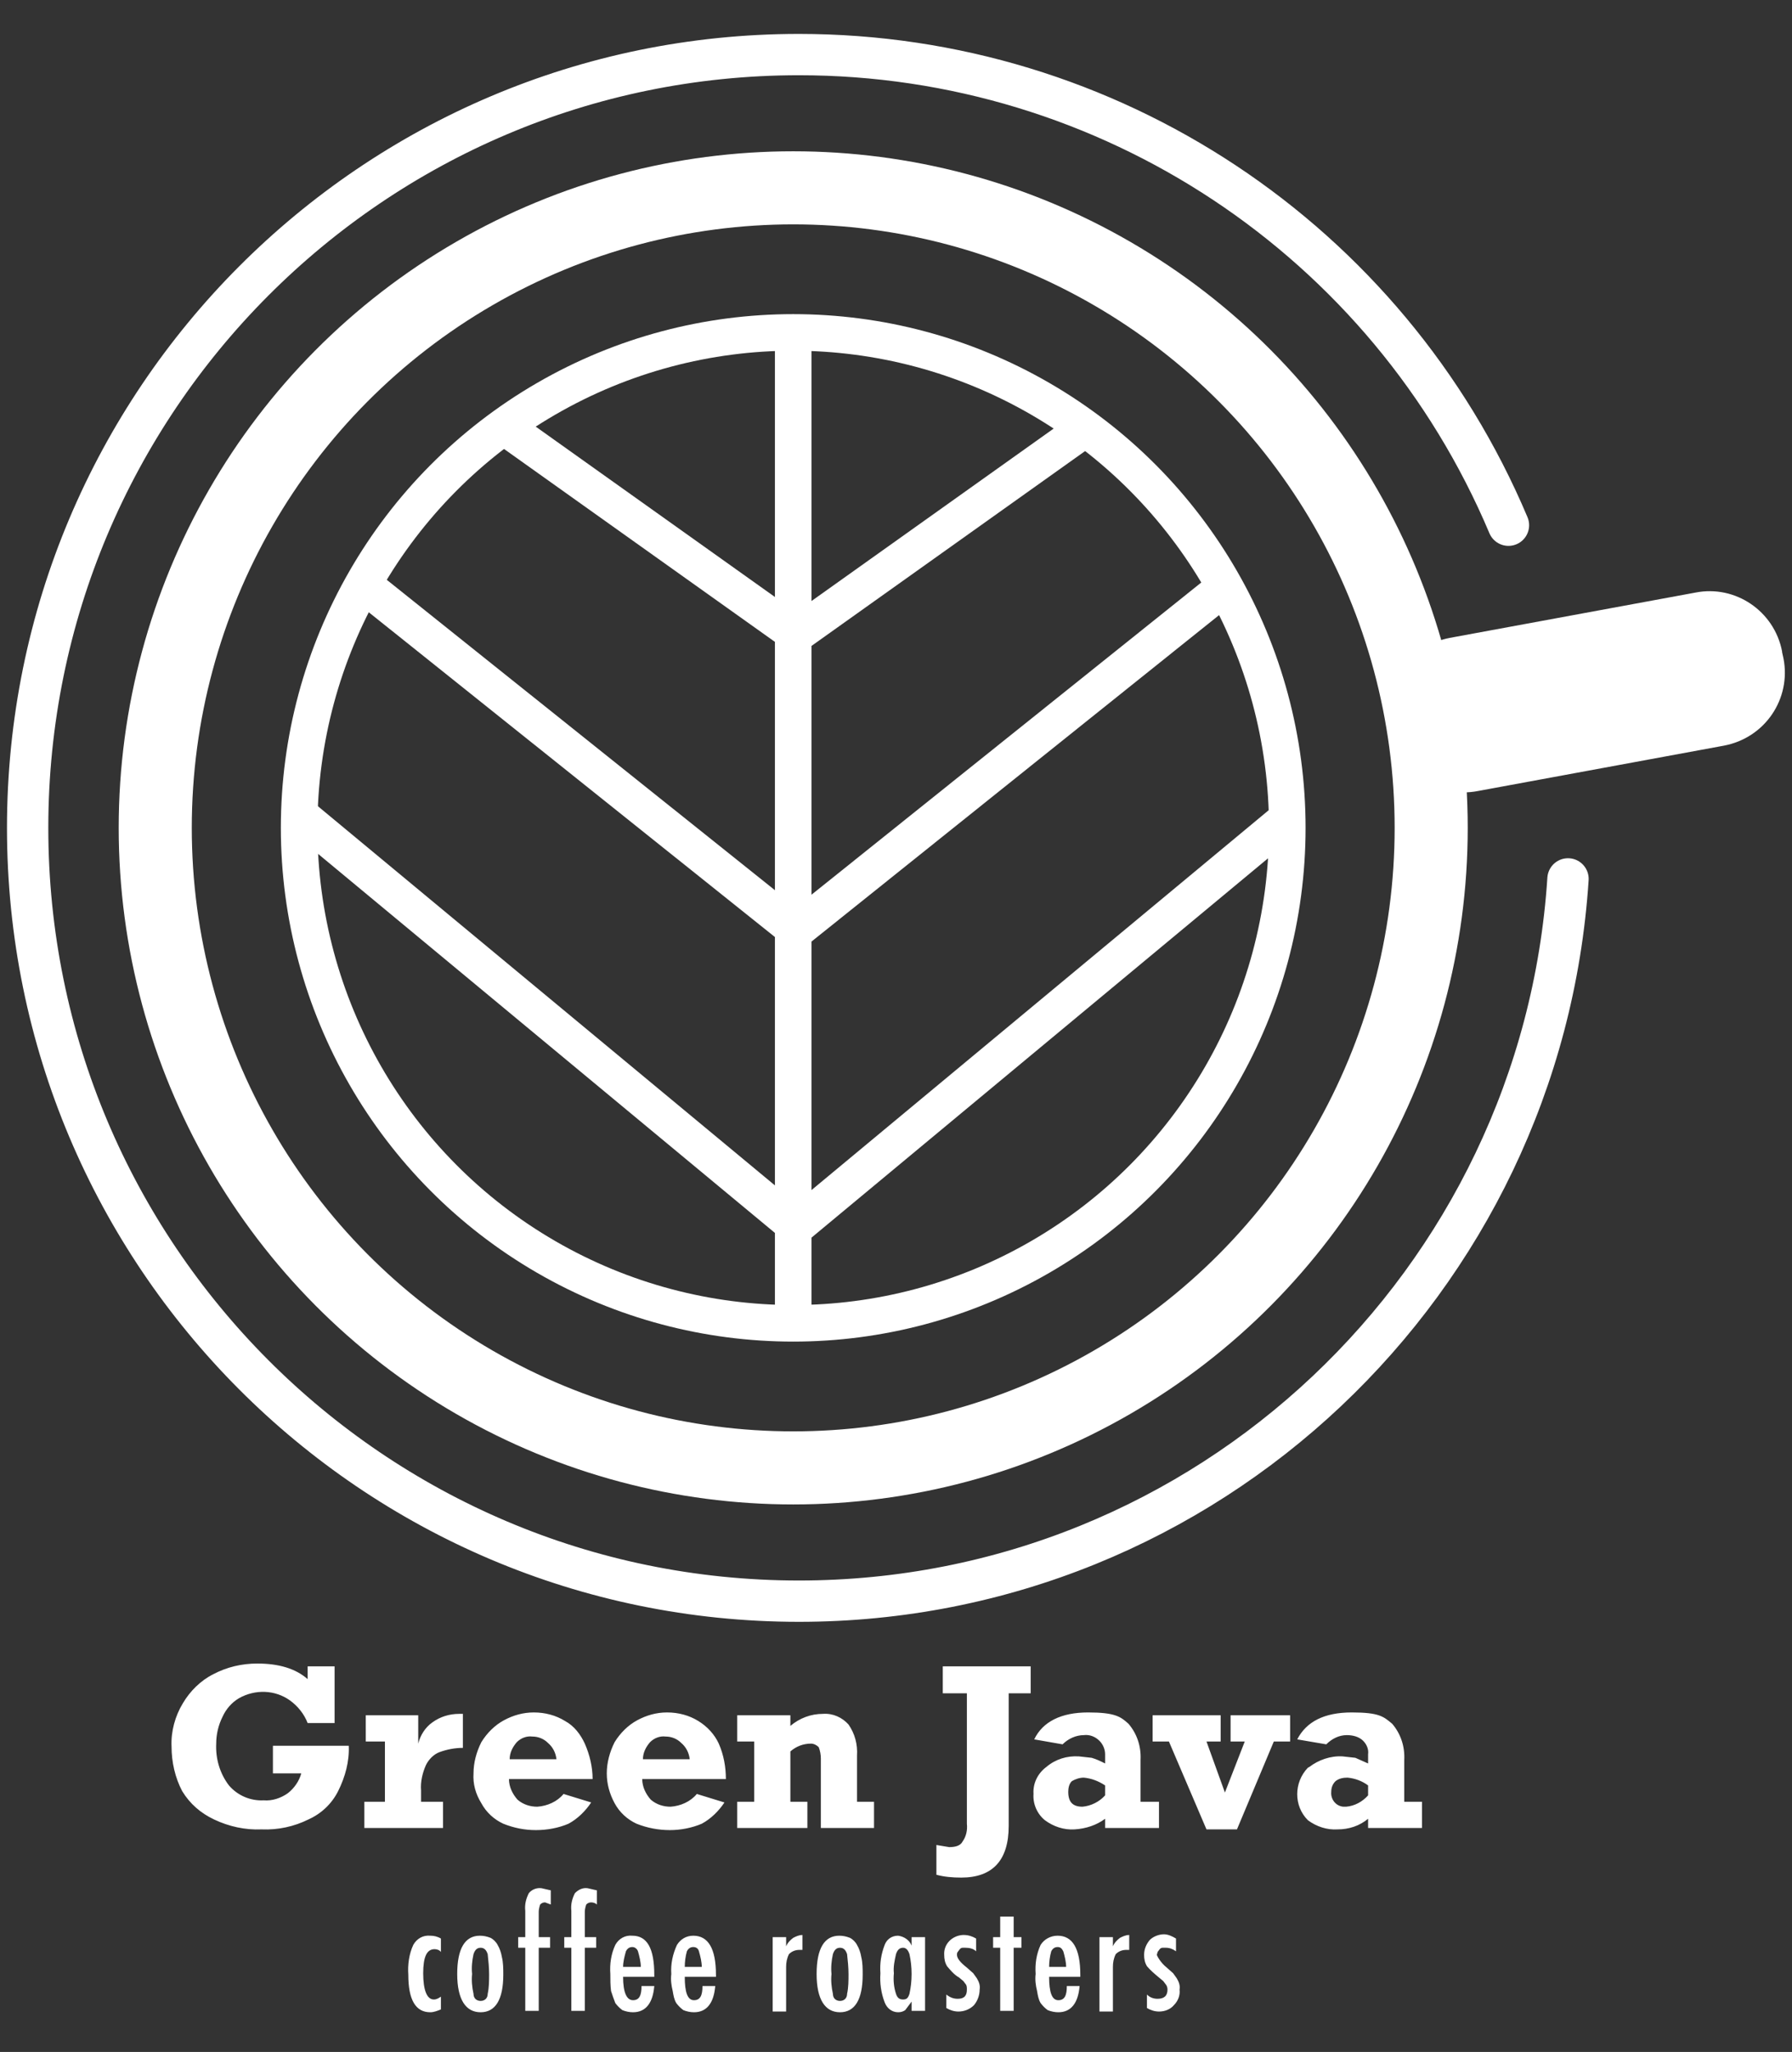 <svg xmlns="http://www.w3.org/2000/svg" id="Layer_1" viewBox="0 0 252.8 289.5" width="252.8" height="289.5"><rect x="0" y="0" width="252.8" height="289.5" fill="#333333" stroke="none"/><style>.st0,.st1{fill:none;stroke:#fff;stroke-width:10.31;stroke-miterlimit:10}.st1{stroke-width:5.16}.st2{fill:#fff}.st3{fill:none;stroke:#fff;stroke-width:5.83;stroke-linecap:round;stroke-miterlimit:10}</style><ellipse cx="111.9" cy="116.8" class="st0" rx="90" ry="90.3"/><ellipse cx="111.9" cy="116.8" class="st1" rx="69.7" ry="69.9"/><path d="M111.9 186.6V46.9m0 42.9l41.7-29.7m-41.7 71.5l59.8-47.9m-59.8 89.7l70.4-58.5m-69.6-25.1L71 60.1m41.7 71.5L52.8 83.7m59.9 89.7l-70.5-58.5" class="st1"/><path d="M243.2 105.2l-34.7 6.4c-5.7 1.1-11.2-2.6-12.3-8.3v-.1l-.2-.9c-1-5.7 2.8-11.2 8.5-12.3l34.7-6.4c5.6-1.1 11.1 2.6 12.2 8.3v.1l.2.9c1.1 5.7-2.6 11.2-8.4 12.3zM43.4 236.9v-1.8h3.8v8h-3.8c-.5-1.3-1.4-2.4-2.5-3.2-2.1-1.5-4.9-1.6-7.2-.3-1 .6-1.8 1.5-2.3 2.6-.6 1.2-.9 2.5-.9 3.8-.1 2.1.5 4.2 1.8 5.9 1.2 1.4 3 2.2 4.9 2.1 1.2.1 2.4-.3 3.4-1 .9-.7 1.6-1.7 1.9-2.8h-4v-3.9h10.7c.1 2.2-.5 4.4-1.5 6.4-.9 1.8-2.4 3.2-4.2 4-2 1-4.3 1.5-6.6 1.4-2.3.1-4.6-.4-6.7-1.4-1.9-.9-3.4-2.2-4.5-4-1-1.9-1.5-4.1-1.5-6.3-.1-2.1.5-4.3 1.6-6.1 1-1.7 2.5-3.2 4.3-4.1 1.9-1 4-1.5 6.2-1.5 3 0 5.4.7 7.1 2.2zm21.9 4.9v4.8c-1.1 0-2.2.2-3.3.6-.8.3-1.5 1-1.9 1.8-.5 1.1-.8 2.4-.7 3.6v1.6h3.1v3.7H51.4v-3.7h2.9v-8.5h-2.7V242H59v4c.3-1.2 1-2.3 2-3 1.1-.8 2.4-1.2 3.8-1.2h.5zm18.3 9.2H71.8c0 1.1.5 2.1 1.2 2.9.8.7 1.8 1 2.8 1 1.4-.1 2.8-.7 3.7-1.8l3.9 1.2c-.8 1.2-1.9 2.3-3.2 3-1.4.6-3 .9-4.6.9-1.6 0-3.1-.3-4.6-.9-1.3-.6-2.4-1.6-3.1-2.9-.8-1.3-1.2-2.7-1.1-4.2 0-1.5.4-3 1.1-4.4.8-1.3 1.9-2.4 3.2-3.1 1.3-.7 2.7-1.1 4.2-1.1 1.6 0 3.1.4 4.4 1.2 1.3.7 2.2 1.9 2.8 3.2.7 1.6 1.1 3.3 1.1 5zm-8.5-6c-.8-.1-1.6.2-2.2.8-.6.7-1 1.5-1 2.4h6.6c-.1-.9-.5-1.7-1.2-2.3-.6-.6-1.4-.9-2.2-.9zm27.3 6H90.6c0 1.1.5 2.1 1.2 2.9.8.7 1.8 1 2.8 1 1.4-.1 2.8-.7 3.7-1.8l3.9 1.2c-.8 1.2-1.9 2.3-3.2 3-1.4.6-3 .9-4.5.9-1.6 0-3.2-.3-4.7-.9-1.3-.6-2.4-1.6-3.1-2.9-.7-1.3-1.1-2.7-1.1-4.2s.4-3 1.1-4.4c.8-1.3 1.9-2.4 3.2-3.1 1.3-.7 2.7-1.1 4.2-1.1 1.6 0 3.1.4 4.4 1.2 1.3.8 2.3 1.9 2.9 3.2.7 1.6 1 3.3 1 5zm-8.5-6c-.8-.1-1.6.2-2.2.8-.6.7-1 1.5-1 2.4h6.6c-.1-.9-.5-1.7-1.2-2.3-.6-.6-1.4-.9-2.2-.9zm27 2.7v6.5h2.4v3.7h-7.5v-9.8c0-.5-.1-1.1-.3-1.6-.3-.3-.7-.5-1.1-.5-1.1 0-2.1.4-2.9 1.1v7.1h2.4v3.7H104v-3.7h2.4v-8.5H104V242h7.5v1.5c1.3-1.1 2.9-1.7 4.6-1.7 1.4-.1 2.7.5 3.6 1.5.9 1.3 1.3 2.8 1.2 4.4zm21.4-8.8v18.7c0 4.9-2.3 7.3-6.7 7.3-1.2 0-2.4-.1-3.5-.4v-4.2l1.8.3c.9 0 1.6-.2 1.9-.8.5-.7.7-1.6.6-2.5v-18.4H133v-3.8h12.4v3.8h-3.1zm18.6 9.4v5.9h2.6v3.7h-7.6v-1.3c-1.2.9-2.7 1.4-4.3 1.5-1.5.1-3-.4-4.2-1.3-1.1-.9-1.7-2.3-1.6-3.7-.1-1.5.6-2.9 1.8-3.8 1.3-1.1 2.9-1.6 4.6-1.5l1.8.2c.7.2 1.3.5 1.9.8v-1.3c0-.7-.3-1.4-.8-1.9-.6-.6-1.4-.9-2.2-.8-1.1 0-2.2.5-3 1.3l-4-.7c1.2-2.5 3.8-3.8 7.6-3.8s4.6.6 5.7 1.6c1.2 1.4 1.8 3.2 1.7 5.1zm-8.2 6.6c1.2-.1 2.4-.7 3.2-1.6v-1.4c-.9-.6-1.9-1-3-1.1-.6 0-1.2.2-1.7.5-.4.4-.5 1-.5 1.5 0 1.4.6 2.1 2 2.1zm17.5-9.2l2.6 7.2 2.8-7.2h-2V242h8.4v3.7h-2.3l-5.2 12.4h-4.3l-5.3-12.4h-2.3V242h9.6v3.7h-2zm27.9 2.6v5.9h2.5v3.7H193v-1.3c-1.2 1-2.7 1.5-4.3 1.5-1.5.1-3-.4-4.2-1.3-2-2-2-5.3 0-7.4.1 0 .1-.1.2-.1 1.3-1 3-1.6 4.7-1.5l1.8.2 1.8.8v-1.3c.1-.7-.2-1.4-.7-1.9-.6-.6-1.5-.8-2.3-.8-1.1 0-2.1.5-2.9 1.3l-4.1-.7c1.3-2.5 3.8-3.8 7.7-3.8s4.5.6 5.7 1.6c1.2 1.4 1.8 3.2 1.7 5.1zm-8.2 6.6c1.2-.1 2.3-.7 3.1-1.6v-1.4c-.8-.6-1.8-1-2.9-1.1-.6 0-1.2.1-1.7.5-.4.4-.6.9-.6 1.5-.1 1 .6 2 1.7 2.1h.4zM62.2 273.5v1.9c-.2-.3-.6-.4-.9-.4-1.1 0-1.6 1.1-1.6 3.4s.5 3.7 1.5 3.7c.4 0 .7-.2 1-.4v1.8c-.5.2-1 .4-1.5.4-2.1 0-3.1-1.8-3.1-5.3-.1-1.4.1-2.9.7-4.2.5-.9 1.4-1.4 2.4-1.3.5 0 1 .1 1.5.4zm8.8 5.1c0 3.5-1.1 5.3-3.2 5.3s-3.3-1.8-3.3-5.4 1.1-5.4 3.2-5.4c.5 0 1 .1 1.5.3.4.2.8.6 1 1 .3.5.5 1.1.6 1.7.2.8.2 1.7.2 2.5zm-2-.1c0-.9-.1-1.9-.2-2.8-.2-.6-.5-.9-1-.9s-.8.3-1 .9c-.2.9-.3 1.9-.2 2.8-.1.9 0 1.9.2 2.8 0 .6.4 1 1 1s1-.4 1-1c.2-.9.2-1.9.2-2.8zm4.1-5.2h1v-3.7c-.1-.9.1-1.7.5-2.5.4-.5 1.1-.8 1.8-.7l1.3.3v2l-.8-.3c-.3 0-.5.1-.7.3-.1.3-.2.7-.2 1v3.6h1.6v1.5H76v8.9h-1.9v-8.9h-1v-1.5zm6.5 0h1v-3.7c-.1-.9.1-1.7.5-2.5.5-.5 1.1-.8 1.8-.7l1.3.3v2c-.2-.2-.5-.3-.8-.3-.3 0-.5.1-.7.3-.1.3-.2.7-.2 1v3.6h1.6v1.5h-1.6v8.9h-1.9v-8.9h-1v-1.5zm10.9 6.9h1.8c-.2 2.4-1.2 3.7-3 3.7-.5 0-1-.1-1.5-.3-.4-.3-.7-.6-1-1-.2-.5-.4-1.1-.6-1.7-.1-.8-.1-1.6-.1-2.4-.1-1.4.1-2.8.7-4.1.5-.9 1.4-1.4 2.4-1.3 2.1 0 3.1 1.8 3.1 5.5v.3h-4.4c0 2.2.5 3.3 1.4 3.3s1.2-.7 1.2-2zm-.1-2.7c0-.7-.2-1.5-.4-2.2-.1-.3-.4-.6-.8-.6s-.7.2-.9.6c-.2.7-.4 1.5-.4 2.2h2.5zm8.7 2.7h1.8c-.2 2.4-1.2 3.7-3 3.7-.5 0-1-.1-1.5-.3-.4-.3-.7-.6-1-1-.3-.5-.4-1.1-.5-1.7-.2-.8-.3-1.6-.2-2.4-.1-1.4.2-2.8.8-4.1.5-.8 1.3-1.3 2.3-1.3 2.1 0 3.2 1.8 3.2 5.5v.3h-4.4c0 2.2.4 3.3 1.3 3.3s1.2-.7 1.2-2zm-.1-2.7c0-.7-.2-1.5-.4-2.2-.1-.4-.4-.6-.8-.6s-.7.2-.9.6c-.2.7-.3 1.5-.3 2.2H99zm10-4.2h1.9v1.3c.2-.5.6-.9 1-1.2.4-.2.8-.4 1.3-.4v2.1h-.4c-.6 0-1.1.2-1.5.6-.3.6-.4 1.2-.4 1.8v6.3H109v-10.5zm12.7 5.3c0 3.5-1.1 5.3-3.2 5.3s-3.3-1.8-3.3-5.4 1.1-5.4 3.2-5.4c.5 0 1 .1 1.5.3.4.2.8.6 1 1 .3.5.5 1.1.6 1.7.2.8.2 1.7.2 2.5zm-2-.1c0-.9-.1-1.9-.2-2.8-.2-.6-.5-.9-1-.9s-.8.3-1 .9c-.2.9-.3 1.9-.2 2.8-.1.9 0 1.9.2 2.8 0 .6.4 1 1 1s1-.4 1-1c.2-.9.2-1.9.2-2.8zm10.8-5.2v10.4h-1.9v-1.3l-.9 1.2c-.3.2-.6.3-1 .3-.9 0-1.6-.6-1.9-1.4-.5-1.3-.7-2.7-.6-4.1-.1-1.4.1-2.7.6-4 .3-.8 1-1.3 1.9-1.3.8.1 1.6.6 1.9 1.4v-1.2h1.9zm-4.4 5.1c-.1 1 0 2 .3 2.9.2.6.5.8 1 .8s.7-.2.9-.8c.4-1.8.4-3.8 0-5.6-.2-.6-.5-.9-.9-.9-.5 0-.8.3-1 .9-.2.9-.4 1.8-.3 2.7zm11.6-4.9v1.8c-.4-.4-1-.5-1.5-.5h-.4c-.2 0-.3.1-.4.2l-.3.4c-.1.1-.1.3-.1.4 0 .5.5 1.1 1.4 1.8l.9.8.5.7c.3.5.5 1 .4 1.6 0 .8-.3 1.6-.8 2.2-.6.6-1.4.9-2.2.9-.6 0-1.2-.2-1.7-.5v-1.9c.5.4 1 .6 1.6.6.9 0 1.3-.4 1.3-1.3 0-.3 0-.6-.2-.8l-.3-.4-.6-.5c-.7-.4-1.2-1-1.7-1.6-.3-.5-.4-1-.4-1.6-.1-1.5 1.1-2.7 2.6-2.8h.2c.6 0 1.2.2 1.7.5zm3.4-3.1h1.9v2.9h1.1v1.5H143v8.9h-1.9v-8.9h-1v-1.5h1v-2.9zm9.4 9.8h1.8c-.2 2.4-1.2 3.7-3 3.7-.5 0-1-.1-1.5-.3-.4-.3-.7-.6-1-1-.3-.5-.4-1.1-.5-1.7-.2-.8-.3-1.6-.2-2.4-.1-1.4.1-2.8.7-4.1.5-.8 1.4-1.3 2.4-1.3 2.1 0 3.2 1.8 3.2 5.5v.3H148c0 2.2.4 3.3 1.3 3.3s1.2-.7 1.2-2zm-.1-2.7c0-.7-.2-1.5-.4-2.2-.2-.4-.4-.6-.8-.6s-.7.2-.9.6c-.2.7-.3 1.5-.3 2.2h2.4zm4.7-4.2h1.9v1.3c.2-.5.6-.9 1-1.2.4-.2.8-.4 1.3-.4v2.1h-.4c-.6 0-1.1.2-1.5.6-.3.6-.4 1.2-.4 1.8v6.3h-1.9v-10.5zm10.8.2v1.8c-.4-.3-.9-.5-1.4-.5h-.5c-.2 0-.3.1-.4.2l-.3.4c0 .1-.1.3-.1.4s.5 1.1 1.4 1.8l.9.8.5.7c.3.5.5 1 .4 1.6.1.8-.2 1.6-.8 2.2-.5.6-1.3.9-2.1.9-.6 0-1.2-.2-1.7-.5v-1.9c.4.4.9.6 1.5.6.9 0 1.4-.4 1.4-1.3 0-.3-.1-.6-.3-.8l-.3-.4-.6-.5c-.6-.5-1.2-1-1.7-1.6-.3-.5-.4-1-.4-1.6 0-.8.3-1.5.8-2.1.5-.5 1.3-.8 2-.8.6 0 1.2.3 1.7.6z" class="st2"/><path d="M221.2 124c-3.7 56.9-50.9 101.9-108.5 101.9C52.6 225.9 3.9 177 3.9 116.8S52.6 7.7 112.7 7.7c43.7 0 83.1 26.1 100.1 66.4" class="st3"/></svg>
